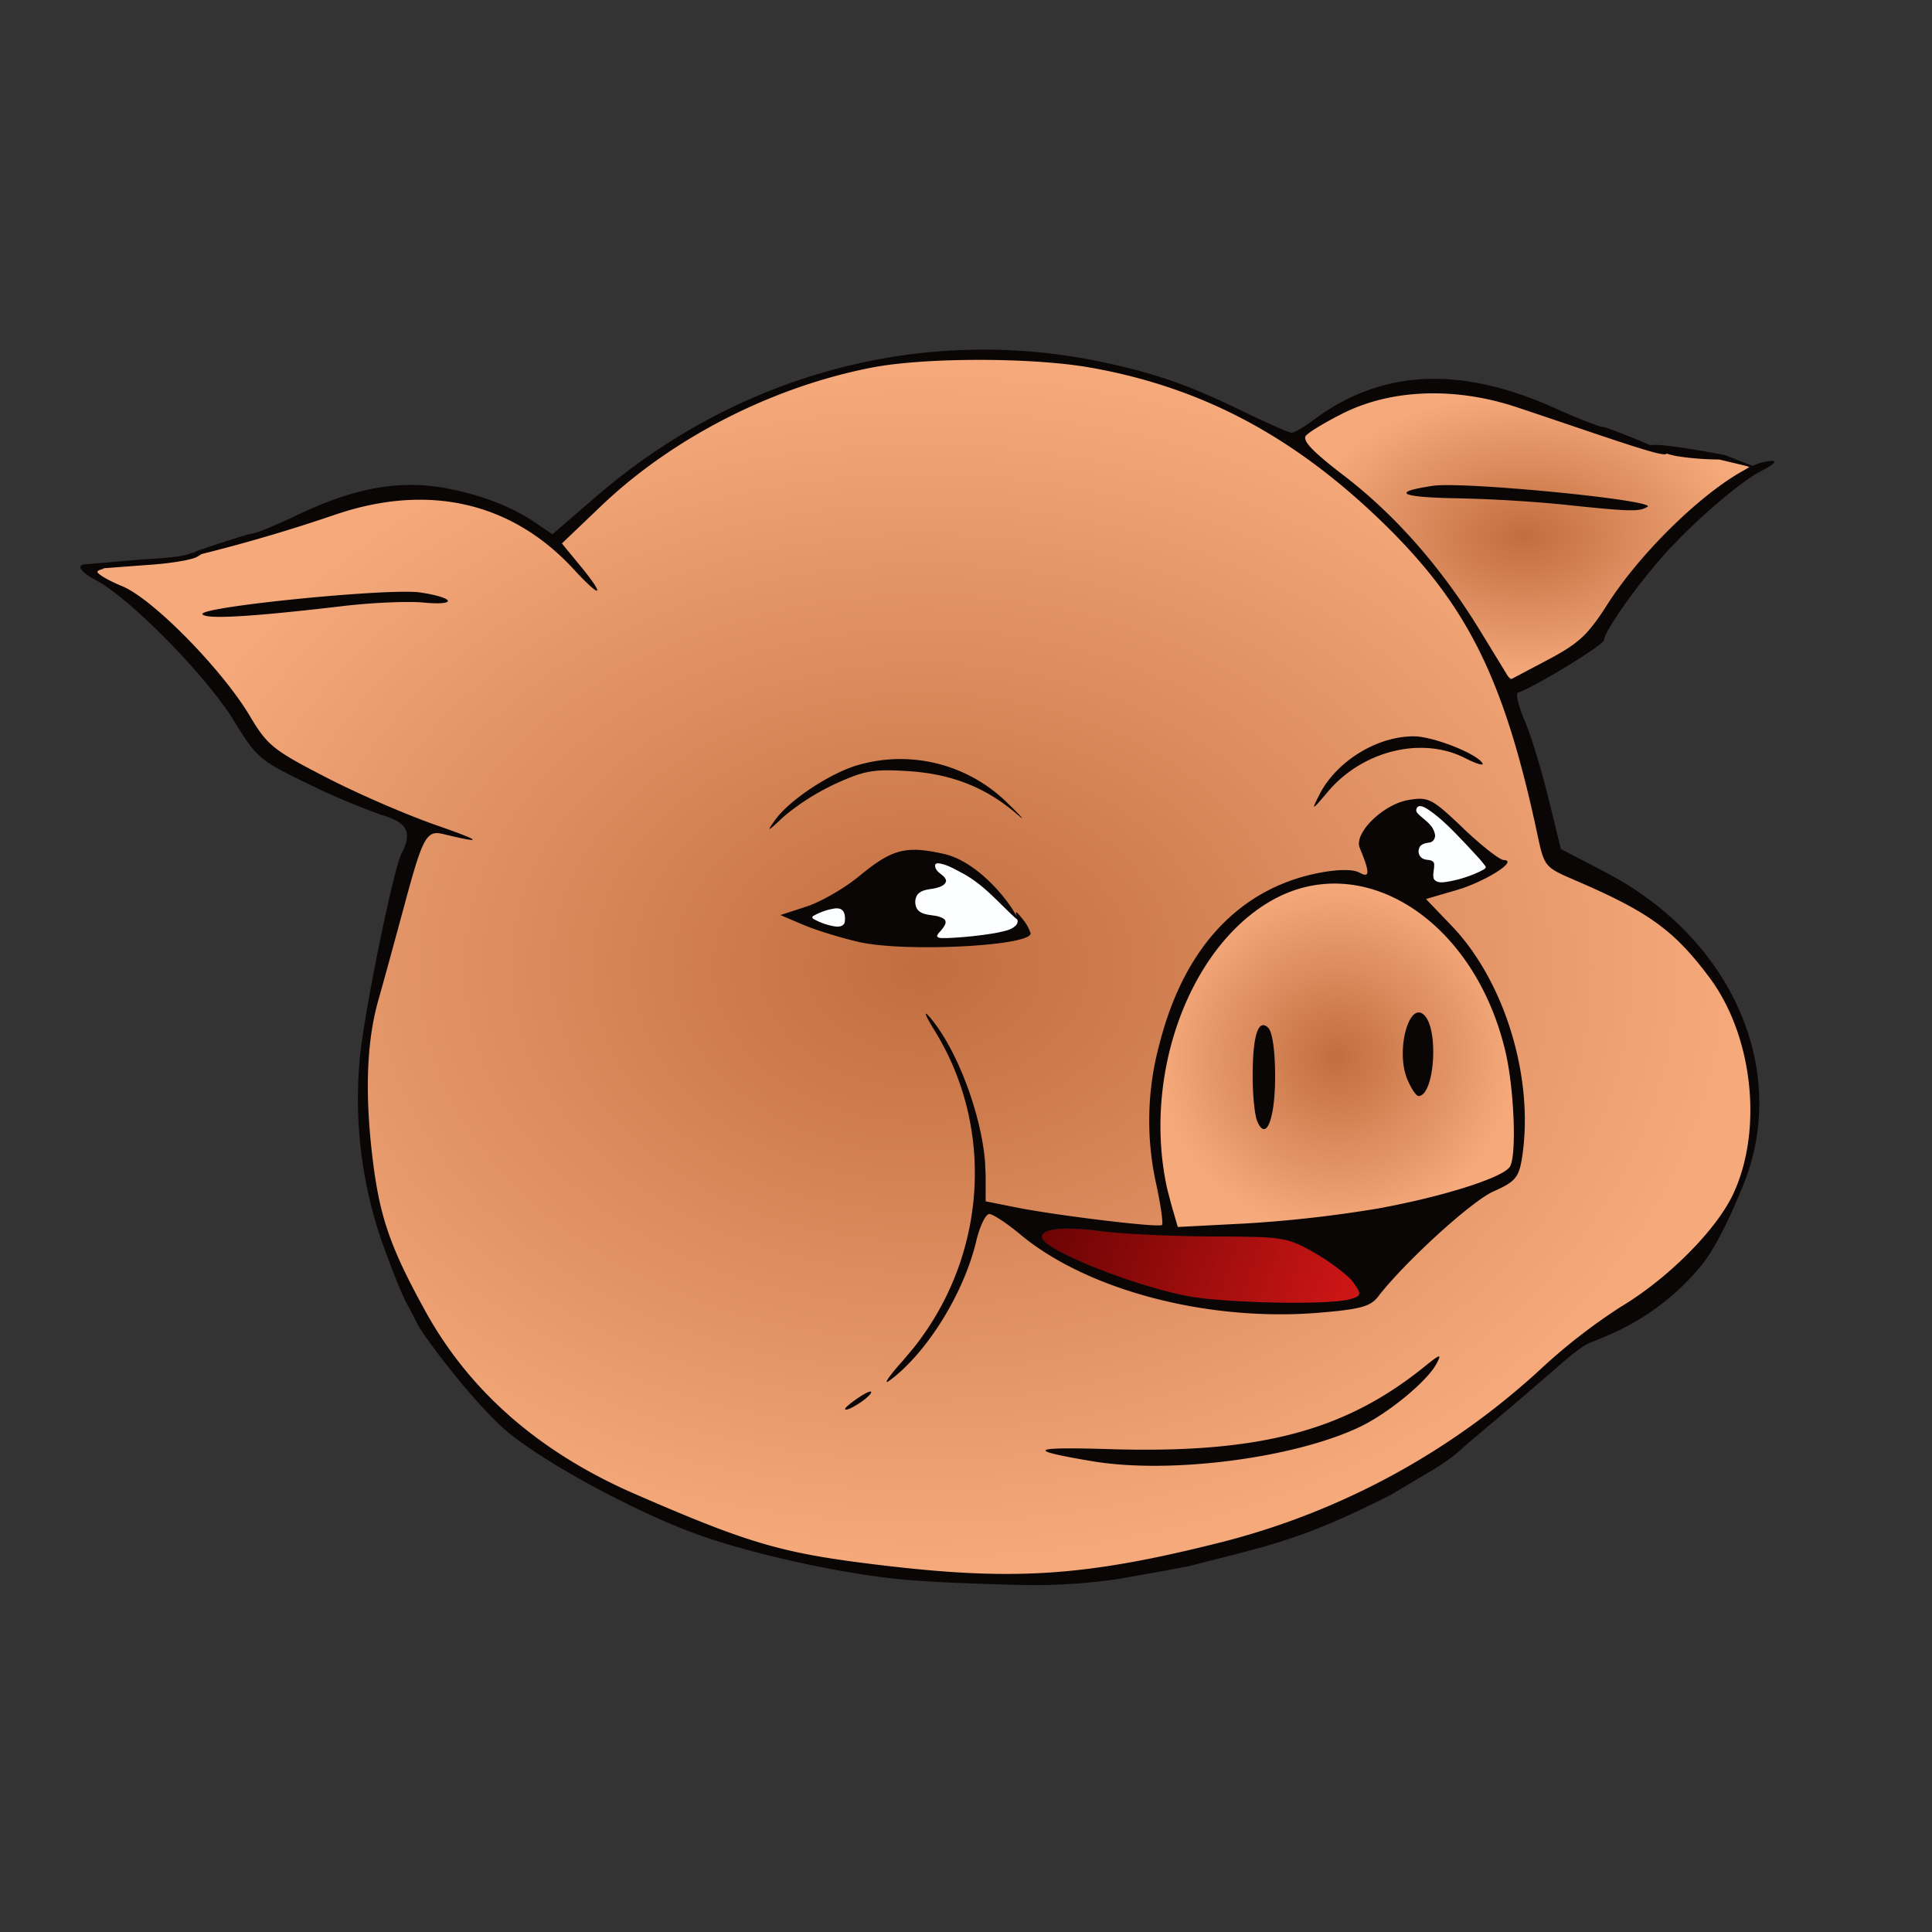 <!--
  ~  (c) 2018-2020 Cloudera, Inc. All rights reserved.
  ~
  ~    This code is provided to you pursuant to your written agreement with Cloudera, which may be the terms of the
  ~   Affero General Public License version 3 (AGPLv3), or pursuant to a written agreement with a third party authorized
  ~   to distribute this code.  If you do not have a written agreement with Cloudera or with an authorized and
  ~   properly licensed third party, you do not have any rights to this code.
  ~
  ~    If this code is provided to you under the terms of the AGPLv3:
  ~    (A) CLOUDERA PROVIDES THIS CODE TO YOU WITHOUT WARRANTIES OF ANY KIND;
  ~    (B) CLOUDERA DISCLAIMS ANY AND ALL EXPRESS AND IMPLIED WARRANTIES WITH RESPECT TO THIS CODE, INCLUDING BUT NOT
  ~        LIMITED TO IMPLIED WARRANTIES OF TITLE, NON-INFRINGEMENT, MERCHANTABILITY AND FITNESS FOR A PARTICULAR PURPOSE;
  ~    (C) CLOUDERA IS NOT LIABLE TO YOU, AND WILL NOT DEFEND, INDEMNIFY, OR HOLD YOU HARMLESS FOR ANY CLAIMS ARISING
  ~        FROM OR RELATED TO THE CODE; AND
  ~    (D) WITH RESPECT TO YOUR EXERCISE OF ANY RIGHTS GRANTED TO YOU FOR THE CODE, CLOUDERA IS NOT LIABLE FOR ANY
  ~        DIRECT, INDIRECT, INCIDENTAL, SPECIAL, EXEMPLARY, PUNITIVE OR CONSEQUENTIAL DAMAGES INCLUDING, BUT NOT LIMITED
  ~        TO, DAMAGES RELATED TO LOST REVENUE, LOST PROFITS, LOSS OF INCOME, LOSS OF BUSINESS ADVANTAGE OR
  ~        UNAVAILABILITY, OR LOSS OR CORRUPTION OF DATA.
  ~
  -->
<svg viewBox="0 0 24 24" xmlns="http://www.w3.org/2000/svg" width="1em" height="1em">
  <rect x="0" y="0" width="24" height="24" fill="#333333" stroke="none"/>
  <defs>
    <radialGradient cx="50%" cy="50%" fx="50%" fy="50%" r="68.112%" gradientTransform="translate(.133 .133) scale(.734)" id="ic-pig_svg__a">
      <stop stop-color="#C16D3F" offset="0%"/>
      <stop stop-color="#F6AA7C" offset="100%"/>
    </radialGradient>
    <radialGradient cx="50%" cy="49.999%" fx="50%" fy="49.999%" r="51.31%" gradientTransform="matrix(.974 0 0 .974 .013 .013)" id="ic-pig_svg__b">
      <stop stop-color="#C16D3F" offset="0%"/>
      <stop stop-color="#F6AA7C" offset="100%"/>
    </radialGradient>
    <radialGradient cx="50%" cy="50%" fx="50%" fy="50%" r="77.486%" gradientTransform="matrix(.645 0 0 .645 .177 .177)" id="ic-pig_svg__c">
      <stop stop-color="#C16D3F" offset="0%"/>
      <stop stop-color="#F6AA7C" offset="100%"/>
    </radialGradient>
    <linearGradient x1="-22.687%" y1="43.179%" x2="94.971%" y2="53.295%" id="ic-pig_svg__d">
      <stop stop-color="#560000" offset="0%"/>
      <stop stop-color="#CC1515" offset="100%"/>
    </linearGradient>
  </defs>
  <g fill="none" fill-rule="evenodd">
    <path d="M9.446.378a6.954 6.954 0 00-3.108 1.745c-.123.123-.265.23-.371.368.029.107.135.182.195.274.057.07.114.141.166.215-.323-.31-.641-.647-1.062-.823-.654-.304-1.419-.273-2.09-.044-.542.18-1.09.337-1.64.491-.335.133-.705.14-1.059.151-.096.013-.21-.01-.295.044-.029.09.1.132.157.173.316.147.592.357.836.606.386.368.729.776 1.004 1.232.24.358.668.505 1.032.7.468.236.955.43 1.448.607-.127-.03-.313-.084-.394.058-.147.293-.202.623-.3.934-.124.474-.274.943-.37 1.424a6.717 6.717 0 00.09 2.123c.123.568.406 1.085.691 1.585.555.924 1.437 1.618 2.415 2.05.669.301 1.35.591 2.066.756.722.146 1.457.224 2.19.271.585-.004 1.175.013 1.752-.094 1.185-.193 2.364-.51 3.426-1.08.78-.408 1.483-.951 2.13-1.543.39-.353.928-.5 1.343-.82.354-.3.62-.748.843-1.16.195-.41.252-.872.216-1.322a2.743 2.743 0 00-.745-1.717c-.364-.424-.872-.68-1.377-.896-.136-.076-.311-.113-.408-.243-.116-.276-.144-.58-.226-.867-.221-.888-.511-1.784-1.073-2.52-.543-.726-1.232-1.339-1.987-1.837a6.392 6.392 0 00-2.839-.986c-.358-.03-.718-.029-1.076-.029h-.101c-.498 0-.998.038-1.48.174M1.572 3.376c.534-.113 1.08-.15 1.621-.201.263-.02.528-.041.79-.043.166.002.34.006.498.065-.525.01-1.053.022-1.575.094-.39.04-.78.088-1.17.088-.055 0-.11-.001-.164-.003m13.882 2.201a1.357 1.357 0 011.121-.652c.273.027.531.134.766.272-.219-.096-.445-.198-.69-.176a1.487 1.487 0 00-1.107.48c-.025.02-.1.11-.108.11-.002 0 .002-.01.018-.034m-5.356-.365c.036-.002.071-.002.107-.002.423 0 .842.16 1.167.429-.392-.251-.862-.352-1.323-.337a1.062 1.062 0 00-.56.108c-.273.12-.533.271-.762.46.363-.359.846-.643 1.371-.658m5.912 1.38c.004-.166-.165-.335-.053-.496a.893.893 0 01.667-.395c.216.012.355.21.511.335.176.152.345.334.554.433-.188.18-.451.254-.69.338-.09.038-.205.041-.282.1-.017.073.09.122.124.18.387.382.698.845.862 1.366.196.559.257 1.167.163 1.753-.023.21-.254.274-.405.37-.555.367-.998.872-1.46 1.344-.168.084-.365.075-.55.1-1.062.092-2.16-.075-3.125-.55-.34-.157-.62-.412-.93-.619-.062-.052-.158-.046-.191.035-.131.286-.18.605-.328.884-.189.383-.429.755-.751 1.034.39-.438.715-.945.873-1.515.238-.835.164-1.763-.247-2.533-.015-.037-.122-.223-.069-.138.364.59.553 1.302.541 1.999-.006.12.145.102.223.128.655.121 1.317.204 1.981.264.08-.038.013-.157.02-.23-.083-.483-.186-.97-.124-1.46.094-.784.372-1.596.96-2.141.4-.365.955-.607 1.5-.582a.195.195 0 01.09.02c.027.01.054.02.078.02s.044-.011.058-.043m-6.079.869c-.4-.042-.779-.186-1.148-.337.323-.107.637-.251.904-.467.204-.167.438-.342.719-.32.324.012.645.143.864.385.126.112.215.252.326.376a.542.542 0 01.171.24c-.096.082-.24.07-.358.098-.291.033-.584.05-.876.05-.201 0-.402-.008-.602-.025m5.21 6.104a4.438 4.438 0 001.594-.834c.028-.02.063-.048.088-.061-.155.24-.393.414-.618.586-.457.324-1.019.447-1.56.553-.737.127-1.497.176-2.235.035-.108-.02-.218-.038-.324-.066.219-.004.439-.002.66 0h.36c.685 0 1.372-.024 2.034-.213" fill="url(#ic-pig_svg__a)" transform="translate(1 4.25)"/>
    <path d="M15.55 6.709c-.561-.012-1.061.339-1.403.759a3.554 3.554 0 00-.738 1.9c-.027.484-.014.978.14 1.442.038.075.02.25.146.21.707-.044 1.418-.073 2.12-.184.61-.097 1.226-.22 1.797-.466.106-.04.2-.124.202-.245a4.526 4.526 0 00-.09-1.314c-.183-.812-.68-1.6-1.454-1.957a1.627 1.627 0 00-.72-.146m.995 2.518c-.119-.228-.1-.497-.03-.738.021-.047.048-.123.109-.128.124.05.123.217.143.33.008.203.021.429-.094.609-.012.017-.024.025-.036.025-.037 0-.073-.068-.092-.098m-1.874.49c-.088-.161-.064-.36-.079-.537.008-.21-.012-.435.07-.634.01-.014.023-.027.04-.023.093.059.078.198.096.295.009.289.034.59-.055.871-.007.027-.028.056-.047.056-.01 0-.018-.008-.025-.027" fill="url(#ic-pig_svg__b)" transform="translate(1 4.25)"/>
    <path d="M16.787.63a2.598 2.598 0 00-1.564.51c-.073.157.172.25.248.354.786.624 1.48 1.368 1.985 2.238.112.142.165.367.328.458.318-.141.637-.315.903-.543.36-.446.677-.93 1.1-1.323.28-.298.613-.54.941-.772-.192-.109-.465-.096-.692-.138-.808-.092-1.552-.452-2.333-.658a2.588 2.588 0 00-.852-.127h-.064m2.415 1.439a69.546 69.546 0 00-2.527-.175c-.04-.002-.255-.023-.113-.049.156-.03.315-.029.473-.03.785.015 1.573.07 2.345.214.06.034-.063.04-.137.04a.82.82 0 01-.041 0" fill="url(#ic-pig_svg__c)" transform="translate(1 4.25)"/>
    <path d="M12 11.213c.622.378 1.31.574 2.012.685.595.023 1.203.084 1.791-.006.221-.09-.065-.29-.157-.365-.321-.247-.686-.474-1.109-.413-.514-.019-1.305-.032-1.844-.072-.116-.008-.227-.023-.315-.026a1.455 1.455 0 00-.248.002l-.017.002a.128.128 0 00-.048-.009c-.105 0-.183.134-.065.202" fill="url(#ic-pig_svg__d)" transform="translate(1 4.25)"/>
    <path d="M7.412 6.163C9.18 4.64 11.471 4.03 13.684 4.496c.66.139 1.075.283 1.74.606.309.15.588.273.622.273.033 0 .158-.073.277-.162.836-.623 1.814-.672 2.983-.147.293.131.568.239.611.239.029 0 .364.129.586.227.057-.022.41.023.924.121l.346.135a.613.613 0 01.243-.063c.06.001.008.052-.115.113l-.094.053c-.31.193-.855.676-1.183 1.055-.34.393-.698.909-.698 1.005 0 .058-.846.576-1.07.654-.03.01.006.166.083.345.077.178.21.611.295.961l.156.636.551.287c1.55.806 2.276 2.41 1.737 3.83 0 0-.284.744-.547 1.061-.595.72-1.284.902-1.417.973-.132.07-.374.29-.374.29s-.448.388-.63.541c-.182.154-.494.414-.57.485-.138.128-.368.262-.368.262l-.498.296c-.77.387-1.187.547-1.903.73l-.609.155-.411.077-.448.079a7.249 7.249 0 01-1.019.078c-.313 0-1.31-.03-1.757-.078-.796-.086-1.892-.336-2.534-.578-.755-.284-1.797-.85-2.268-1.231-.413-.336-1.064-1.205-1.138-1.354a14.27 14.27 0 00-.126-.243c-.088-.16-.202-.467-.312-.767a5.436 5.436 0 01-.27-2.386c.086-.688.418-2.283.51-2.455.135-.254.072-.38-.235-.471a8.632 8.632 0 01-.925-.39c-.603-.291-.64-.323-.92-.78-.338-.553-1.285-1.519-1.714-1.749-.229-.122-.24-.2-.12-.2l.694-.06c.26-.015.491-.03.595-.075.015-.007.045-.005.076-.027.256-.09.649-.215.675-.215.05 0 .308-.105.576-.233.73-.349 1.3-.447 1.898-.325.438.09.784.228 1.083.433l.19.13zm6.125-1.598c-.719-.126-2.045-.126-2.701 0-1.24.24-2.479.872-3.366 1.718l-.49.468.222.27c.325.394.274.43-.073.053-.772-.839-1.811-1.076-2.973-.678a20.44 20.44 0 01-1.653.487.602.602 0 01-.055.034c-.067.04-.35.085-.628.102l-.557.042c.085 0-.053.013-.053.042 0 .029.14.11.31.18.376.154 1.235 1.028 1.581 1.607.22.37.292.427.937.76.384.2.997.466 1.362.594.592.206.626.243.11.118-.214-.053-.257.027-.496.918-.103.381-.244.898-.315 1.148-.147.517-.169 1.181-.066 2 .088.702.22 1.079.655 1.867.548.991 1.416 1.748 2.591 2.26 1.45.631 1.843.744 3.107.893 1.625.192 2.516.13 4.17-.286a9.192 9.192 0 004.011-2.181 7.22 7.22 0 01.968-.748c.582-.348 1.183-.95 1.393-1.396.377-.799.248-1.975-.297-2.7-.438-.583-.748-.807-1.658-1.199-.386-.166-.389-.169-.476-.578-.41-1.921-.864-2.838-1.907-3.856-1.113-1.084-2.26-1.694-3.653-1.939zm4.306 12.378c-.116.219-.608.622-.96.787-.824.388-2.356.583-3.312.422-.84-.14-.78-.181.224-.15 1.842.055 2.904-.223 3.89-1.017.21-.17.23-.175.158-.042zm-7.026.366c-.05.08-.319.243-.319.192 0-.016.083-.083.183-.15.101-.065.162-.085.136-.042zm7.359-7.02c.227.216.454.394.505.395.173.005-.174.232-.513.35l-.084.026-.37.108.32.334c.666.694 1.032 1.915.87 2.9-.039.227-.085.28-.351.398-.272.12-1.103.878-1.432 1.305-.096.125-.219.159-.733.202-1.383.115-2.885-.279-3.718-.976-.165-.137-.336-.25-.381-.25-.045 0-.118.152-.162.337-.153.646-.61 1.384-1.07 1.727-.086.064-.037-.017.105-.182l.058-.065.134-.16c.897-1.132 1.01-2.706.262-3.926-.125-.203-.152-.276-.065-.175.334.39.633 1.185.685 1.787l.008.174v.325l.368.074c.52.104 1.787.257 1.823.22.016-.017-.014-.235-.067-.485a3.624 3.624 0 01.04-1.78c.306-1.194 1.007-1.932 2.006-2.114.227-.041.4-.04.478.004.126.07.126-.004-.001-.31-.076-.183.295-.545.61-.595.246-.04.288-.017.675.351zm-5.234 5.079c0 .145 1.056.576 1.781.727.443.092 1.776.121 2.044.045.15-.043.153-.054.048-.204-.061-.088-.274-.252-.473-.366-.35-.2-.393-.208-1.27-.21-.499-.002-1.12-.031-1.38-.065-.48-.062-.75-.036-.75.073zm2.833-4.169c-1.03.605-1.586 2.204-1.272 3.584l.049.187.079.272.849-.044a15.6 15.6 0 001.634-.185c.804-.146 1.55-.381 1.641-.518.088-.132.056-.963-.054-1.432-.386-1.64-1.786-2.531-2.926-1.864zm-.02 1.57c.052.051.085.289.085.602 0 .538-.115.821-.224.552-.03-.073-.055-.322-.055-.552 0-.51.07-.726.195-.602zm1.939-.157c.183.184.124 1.003-.073 1.003-.029 0-.092-.095-.14-.21-.146-.353.023-.982.213-.793zm-5.97-2.005c.397.089.78.535.908.782-.028-.08-.009-.074.066.022a.539.539 0 01.105.184c0 .158-1.566.236-2.132.107a5.692 5.692 0 01-.589-.173l-.109-.043-.278-.119.325-.106c.18-.059.474-.229.655-.379.408-.336.577-.38 1.048-.275zm-.109.144c0 .034.032.082.07.106.128.079.072.165-.122.187-.138.016-.192.061-.192.162 0 .1.054.146.192.161.211.025.237.077.105.218-.072.077-.014.085.337.051.502-.05.652-.097.635-.215-.026.004-.224-.213-.368-.347-.211-.198-.657-.432-.657-.323zm-1.396.575c-.166.066-.168.072-.035.127.214.088.314.077.314-.034 0-.145-.08-.172-.28-.093zm7.404-1.309c-.057.035-.037.082.063.152.168.118.193.303.04.303a.105.105 0 00-.105.105c0 .058.051.105.113.105.079 0 .102.043.077.14-.043.163.087.182.428.063.121-.043.22-.092.22-.111 0-.019-.17-.208-.377-.42-.17-.176-.316-.294-.398-.33l-.036-.01zM12.52 9.98c.18.175.23.235.112.133-.38-.328-.807-.498-1.34-.533-.434-.029-.553-.008-.908.154a2.91 2.91 0 00-.648.41c-.207.195-.22.2-.104.038.18-.25.7-.59 1.04-.682a1.894 1.894 0 011.848.48zm5.047-.833c.237.002.773.212.848.333.024.038-.074.01-.216-.063-.535-.273-1.271-.093-1.702.416-.202.24-.21.242-.111.046.21-.42.719-.735 1.18-.732zm1.276-4.088c-.76-.253-1.547-.227-2.149.07-.221.11-.433.237-.471.283-.05.059.082.198.464.49.648.497 1.22 1.148 1.707 1.945l.365.597.46-.243c.388-.204.507-.313.74-.68.449-.706 1.275-1.48 1.787-1.72l-.389-.093c-.192 0-.452-.023-.58-.053a1.457 1.457 0 01-.078-.021c.002.068-.786-.219-1.856-.575zM5.221 7.36c.434.065.465.166.038.125-.19-.018-.636.001-.992.043-1.144.135-1.711.168-1.752.102-.056-.09 2.32-.328 2.706-.27zm15.245-1.065c-.1.064-.216.061-1.064-.029A17.75 17.75 0 0018.1 6.19c-.709-.012-.831-.076-.3-.155.376-.057 2.793.18 2.666.261z" fill="#0B0606"/>
    <path d="M11.648 10.724c.117.012.215.076.314.127.257.138.445.366.659.56.032.015.021.058.002.08-.057.064-.15.074-.229.094-.212.038-.428.06-.643.068-.036-.004-.086.01-.11-.023.006-.033.04-.056.058-.083.028-.034.071-.089.032-.128-.081-.06-.192-.038-.28-.08-.085-.035-.101-.15-.057-.22.054-.074.156-.067.236-.088.048-.013.115-.033.123-.091-.015-.067-.095-.087-.125-.145-.012-.018-.017-.05-.002-.064l.022-.007h.004zm-1.27.56c.022 0 .046.001.066.01.056.029.055.104.05.158-.008.052-.07.063-.113.057a.772.772 0 01-.275-.094c-.02-.007-.017-.032.002-.039a.756.756 0 01.27-.091zm7.258-1.27c.037.001.07.02.101.04.186.125.339.293.493.454.077.086.161.166.227.26-.006.033-.05.042-.074.058a1.487 1.487 0 01-.442.132c-.048.006-.109.003-.132-.047-.012-.061.012-.124.006-.186-.017-.045-.072-.04-.11-.049a.101.101 0 01-.077-.132c.012-.056.076-.07.124-.077.057-.004.088-.067.07-.116-.026-.114-.14-.17-.213-.25-.029-.028-.014-.083.027-.087z" fill="#FDFEFF"/>
  </g>
</svg>

